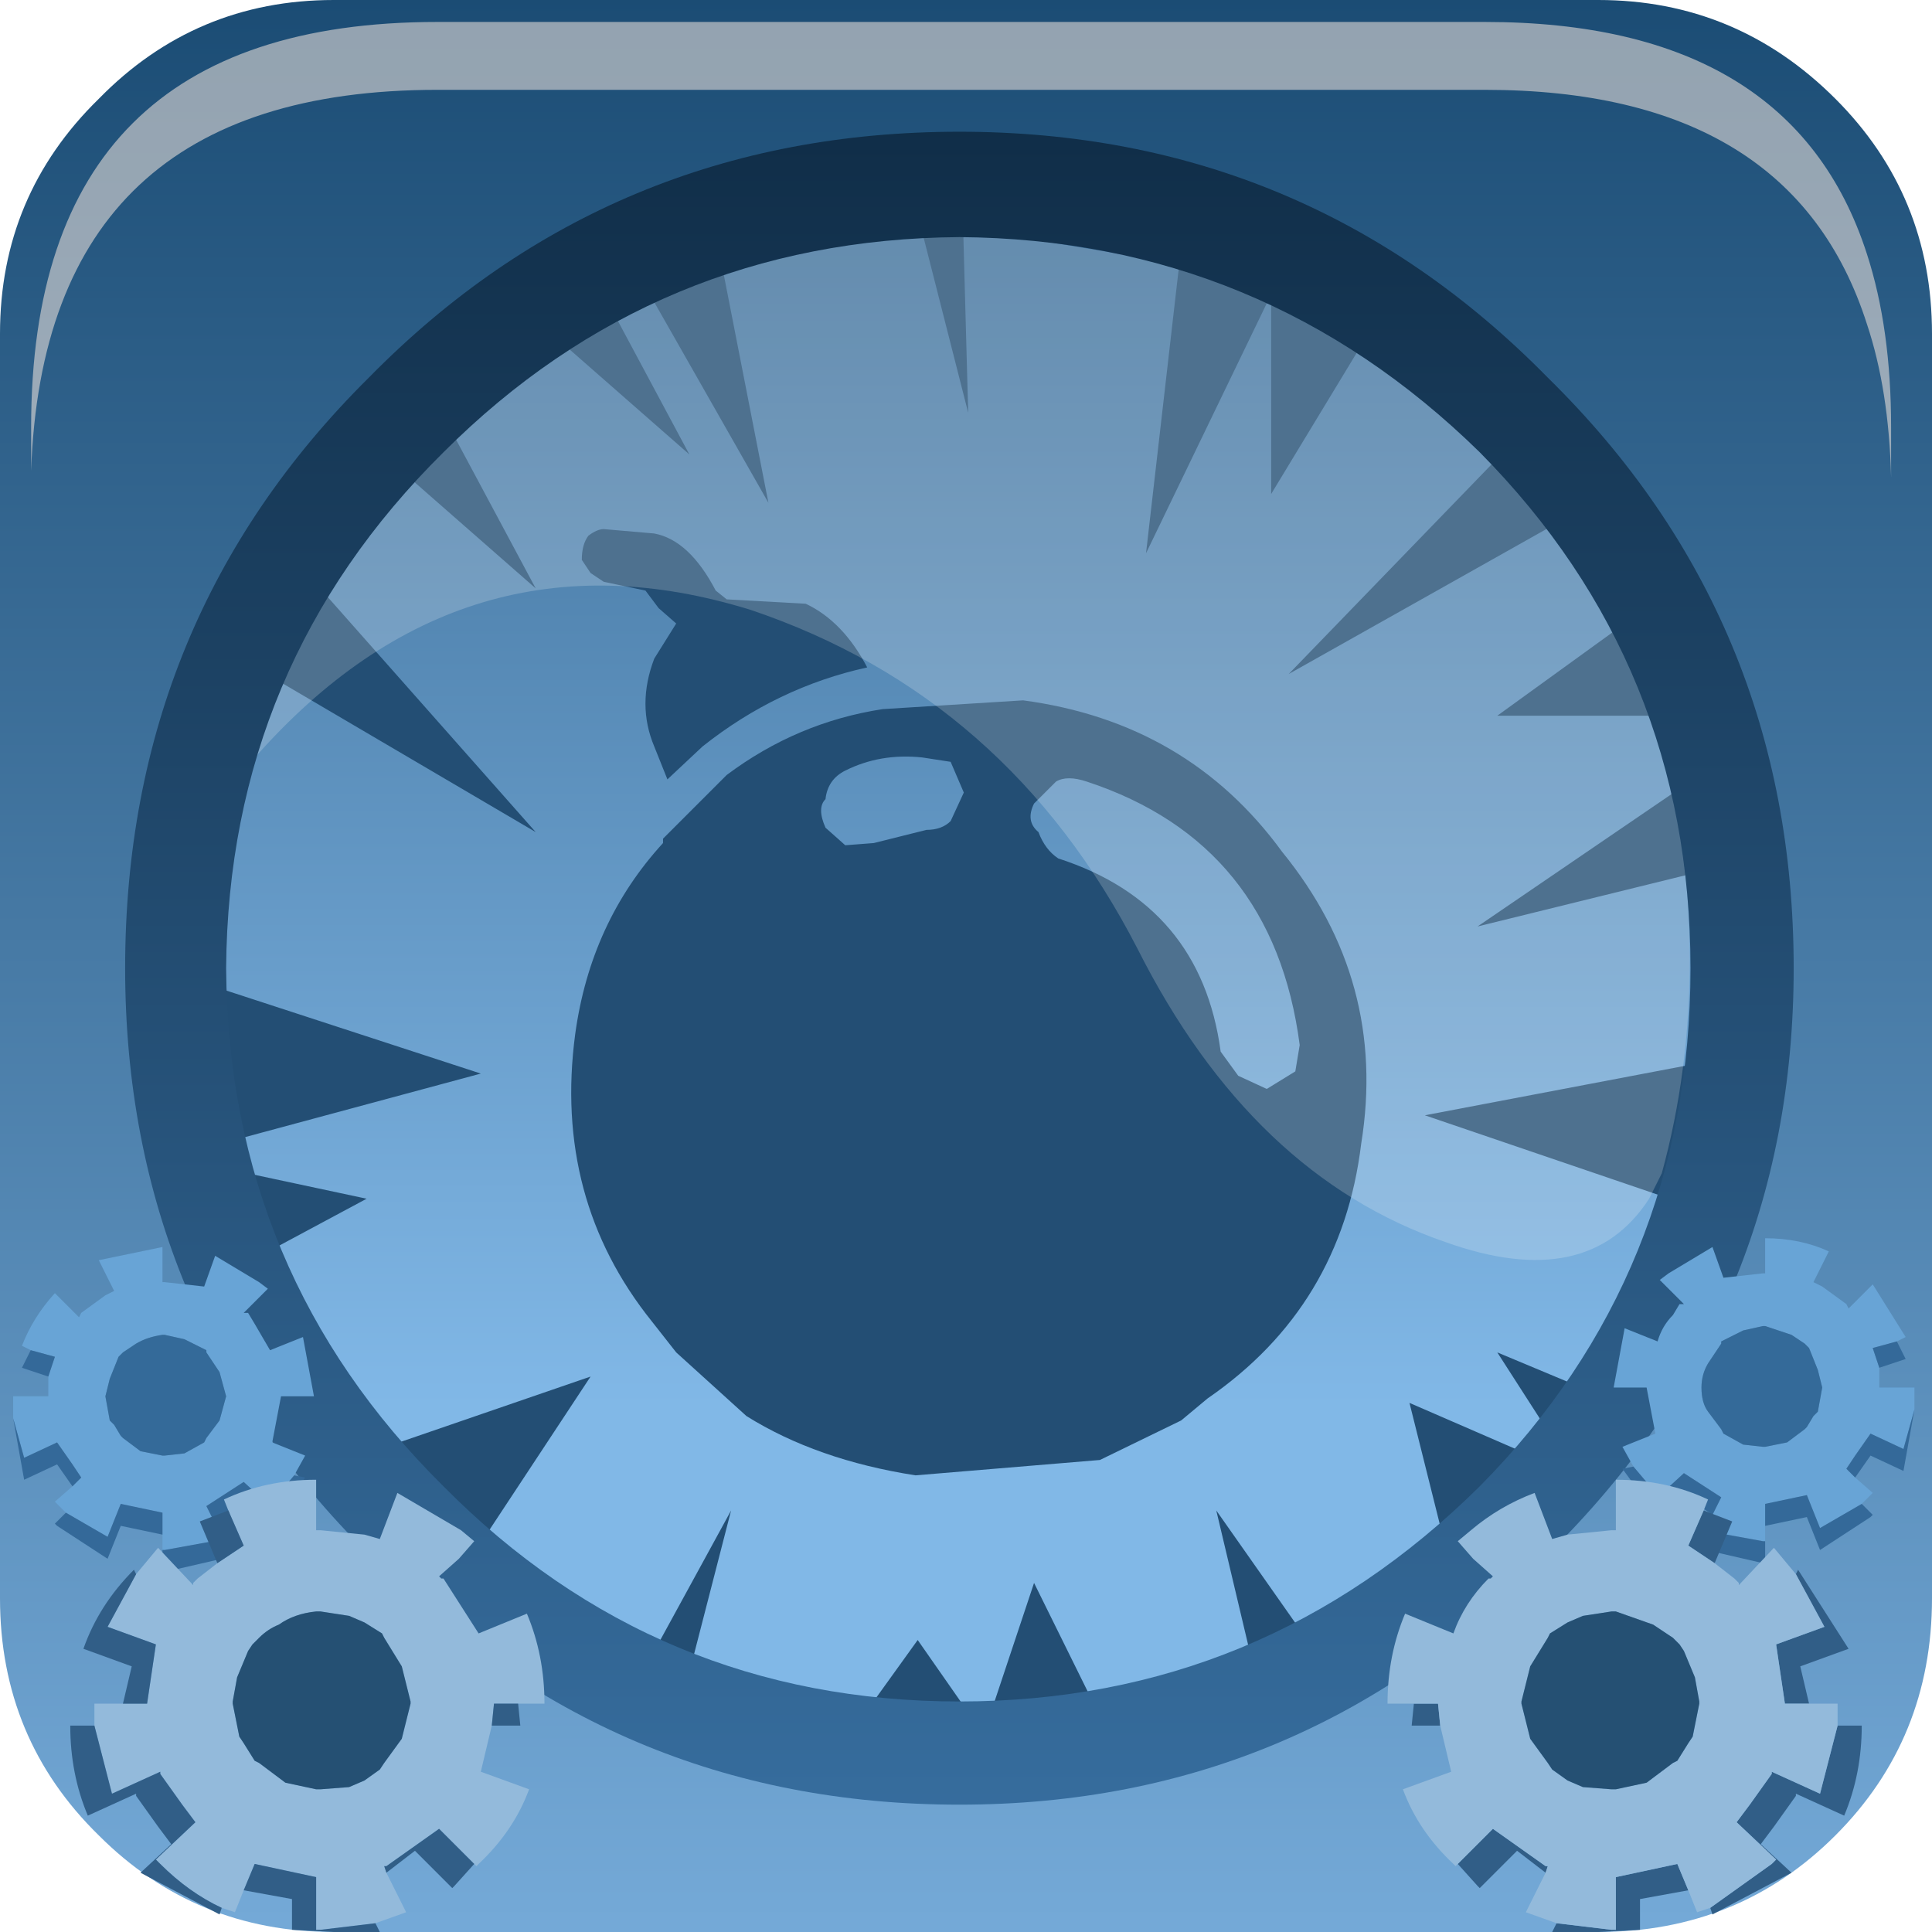 <?xml version="1.0" encoding="UTF-8" standalone="no"?>
<svg xmlns:xlink="http://www.w3.org/1999/xlink" height="66.0px" width="66.0px" xmlns="http://www.w3.org/2000/svg">
  <g transform="matrix(1.5, 0.0, 0.0, 1.5, 0.0, 0.0)">
    <use height="44.0" transform="matrix(1.0, 0.0, 0.0, 1.0, 0.0, 0.0)" width="44.0" xlink:href="#shape0"/>
    <use height="20.15" transform="matrix(1.159, 0.0, 0.0, 1.161, 5.8, 5.3)" width="28.2" xlink:href="#sprite0"/>
    <use height="41.0" transform="matrix(1.0, 0.0, 0.0, 1.0, 0.3, 3.0)" width="43.3" xlink:href="#shape2"/>
    <use height="0.0" transform="matrix(1.212, 0.0, 0.0, 1.212, 1.0, 0.95)" width="0.0" xlink:href="#sprite1"/>
    <use height="8.6" transform="matrix(1.208, 0.0, 0.0, 1.206, 0.709, 0.5)" width="35.05" xlink:href="#sprite2"/>
  </g>
  <defs>
    <g id="shape0" transform="matrix(1.0, 0.0, 0.0, 1.0, 0.0, 0.0)">
      <path d="M41.8 2.25 Q44.0 4.45 44.0 7.6 L44.0 36.4 Q44.0 39.6 41.8 41.8 39.6 44.0 36.4 44.0 L7.6 44.0 Q4.45 44.0 2.25 41.8 0.0 39.6 0.0 36.4 L0.0 7.6 Q0.0 4.45 2.25 2.25 4.45 0.0 7.6 0.0 L36.4 0.0 Q39.55 0.0 41.8 2.25" fill="url(#gradient0)" fill-rule="evenodd" stroke="none"/>
      <path d="M40.6 22.05 Q40.6 29.75 35.2 35.2 29.75 40.6 22.05 40.6 14.3 40.6 8.85 35.2 3.4 29.75 3.4 22.05 3.4 14.3 8.85 8.95 14.3 3.5 22.05 3.5 29.75 3.5 35.2 8.95 40.6 14.4 40.6 22.05" fill="url(#gradient1)" fill-rule="evenodd" stroke="none"/>
      <path d="M21.9 3.9 L22.05 9.4 20.65 3.9 21.9 3.9 M28.95 11.25 L28.95 6.7 26.1 12.6 27.1 3.9 31.95 6.3 28.95 11.25 M35.35 9.15 L36.55 11.3 29.35 15.35 35.35 9.15 M21.95 18.05 L21.65 17.35 21.0 17.25 Q20.05 17.15 19.25 17.55 18.85 17.75 18.8 18.2 18.6 18.4 18.8 18.85 L19.25 19.25 19.9 19.2 21.1 18.9 Q21.45 18.9 21.65 18.7 L21.95 18.05 M28.2 24.5 L28.85 24.8 29.5 24.4 29.6 23.8 Q29.0 19.2 24.75 17.8 24.3 17.65 24.05 17.8 L23.55 18.3 Q23.35 18.7 23.65 18.95 23.8 19.35 24.1 19.55 27.35 20.6 27.8 23.95 L28.2 24.5 M31.0 26.05 Q30.55 29.75 27.5 31.85 L26.9 32.35 25.05 33.25 20.85 33.6 Q18.6 33.25 17.0 32.25 L15.4 30.8 14.85 30.1 Q12.6 27.3 13.1 23.55 13.45 21.0 15.1 19.2 L15.1 19.1 16.55 17.65 Q18.15 16.45 20.1 16.15 L23.3 15.95 Q27.05 16.45 29.2 19.4 31.6 22.35 31.0 26.05 M39.0 17.45 L40.35 19.45 33.65 21.1 39.0 17.45 M37.9 13.55 L39.0 16.3 34.1 16.3 37.9 13.55 M13.05 5.4 L15.7 10.35 11.65 6.8 11.6 6.75 13.05 5.4 M14.0 5.3 L16.15 4.55 17.5 11.45 14.0 5.3 M13.4 12.2 Q13.6 12.05 13.75 12.05 L14.9 12.15 Q15.7 12.3 16.3 13.45 L16.55 13.65 18.35 13.75 Q19.2 14.15 19.75 15.2 17.7 15.65 16.0 17.0 L15.2 17.75 14.9 17.0 Q14.5 16.05 14.9 15.0 L15.4 14.2 15.0 13.85 14.7 13.45 13.75 13.25 13.45 13.05 13.25 12.75 Q13.25 12.4 13.4 12.2 M9.55 8.45 L12.2 13.4 8.15 9.85 8.1 9.8 9.55 8.45 M5.05 14.75 L6.05 12.0 12.2 18.95 5.05 14.75 M3.9 26.35 L3.9 22.15 10.95 24.45 3.9 26.35 8.35 27.3 4.9 29.15 3.9 26.35 M14.0 39.25 L16.65 34.4 15.4 39.25 14.0 39.25 M10.35 36.05 L7.2 33.5 13.45 31.35 10.35 36.05 M40.6 23.85 L39.2 27.7 32.45 25.4 40.6 23.85 M35.9 33.6 L33.2 36.35 32.1 31.95 35.9 33.6 34.1 30.8 37.45 32.2 35.9 33.6 M18.85 40.2 L20.9 37.35 22.4 39.5 23.55 36.05 25.6 40.2 18.85 40.2 M30.3 38.1 L28.85 39.25 27.7 34.4 30.3 38.1" fill="#234e74" fill-rule="evenodd" stroke="none"/>
    </g>
    <linearGradient gradientTransform="matrix(0.0, -0.028, -0.055, 0.0, 22.6, 21.95)" gradientUnits="userSpaceOnUse" id="gradient0" spreadMethod="pad" x1="-819.2" x2="819.2">
      <stop offset="0.024" stop-color="#74a9d7"/>
      <stop offset="1.0" stop-color="#194a72"/>
    </linearGradient>
    <linearGradient gradientTransform="matrix(0.0, -0.017, -0.017, 0.0, 22.0, 18.45)" gradientUnits="userSpaceOnUse" id="gradient1" spreadMethod="pad" x1="-819.2" x2="819.2">
      <stop offset="0.012" stop-color="#81b8e7"/>
      <stop offset="1.0" stop-color="#3d6e98"/>
    </linearGradient>
    <g id="sprite0" transform="matrix(1.0, 0.0, 0.0, 1.0, 0.0, 0.0)">
      <use height="20.15" transform="matrix(1.0, 0.0, 0.0, 1.0, 0.0, 0.0)" width="28.2" xlink:href="#shape1"/>
    </g>
    <g id="shape1" transform="matrix(1.0, 0.0, 0.0, 1.0, 0.0, 0.0)">
      <path d="M27.65 18.45 L27.4 18.95 Q26.2 20.8 23.4 19.8 19.6 18.5 17.35 14.05 14.8 9.1 9.75 7.4 4.1 5.65 0.0 10.3 1.0 6.85 3.7 4.15 7.2 0.65 11.9 0.05 L14.8 0.05 18.4 0.65 Q21.55 1.65 24.05 4.15 28.2 8.3 28.2 14.25 28.2 16.45 27.65 18.45" fill="#ffffff" fill-opacity="0.196" fill-rule="evenodd" stroke="none"/>
    </g>
    <g id="shape2" transform="matrix(1.0, 0.0, 0.0, 1.0, -0.3, -3.0)">
      <path d="M33.7 10.3 Q28.75 5.45 21.85 5.4 14.95 5.45 10.1 10.3 5.2 15.15 5.15 22.05 5.2 29.0 10.1 33.85 14.95 38.75 21.85 38.75 28.75 38.75 33.7 33.85 38.5 29.0 38.5 22.05 38.5 15.15 33.7 10.3 M40.85 22.05 Q40.85 29.9 35.25 35.4 29.75 41.1 21.85 41.1 13.9 41.1 8.4 35.4 2.85 29.9 2.85 22.05 2.85 14.1 8.4 8.6 13.9 3.0 21.85 3.0 29.75 3.0 35.25 8.6 40.85 14.1 40.85 22.05" fill="url(#gradient2)" fill-rule="evenodd" stroke="none"/>
      <path d="M0.7 30.75 L0.5 30.65 Q0.75 30.0 1.25 29.45 L1.8 30.0 1.85 29.9 2.4 29.5 2.6 29.4 2.25 28.7 3.7 28.4 3.7 29.2 3.75 29.2 4.65 29.3 4.9 28.6 5.9 29.2 6.1 29.35 5.55 29.9 5.65 29.9 5.8 30.15 6.15 30.75 6.9 30.45 7.15 31.8 6.4 31.8 6.2 32.85 6.95 33.15 6.7 33.6 6.15 34.25 6.15 34.3 5.55 33.75 4.7 34.3 4.9 34.7 5.05 35.0 4.85 35.1 3.75 35.3 3.7 35.3 3.7 34.95 3.7 34.45 2.75 34.25 2.45 35.0 1.5 34.45 1.3 34.25 1.25 34.2 1.65 33.85 1.85 33.65 1.65 33.35 1.3 32.85 0.55 33.2 0.3 32.3 0.3 31.8 1.1 31.8 1.1 31.35 1.25 30.9 0.7 30.75 M2.4 31.8 L2.5 32.35 2.6 32.45 2.75 32.7 2.8 32.75 3.2 33.05 3.7 33.15 3.75 33.15 4.2 33.1 4.65 32.85 4.7 32.75 5.0 32.35 5.15 31.8 5.0 31.25 4.7 30.8 4.7 30.75 4.4 30.6 4.2 30.5 3.75 30.4 3.7 30.4 Q3.35 30.45 3.1 30.6 L2.8 30.8 2.7 30.9 2.5 31.4 2.4 31.8" fill="#68a4d6" fill-rule="evenodd" stroke="none"/>
      <path d="M0.7 30.75 L1.25 30.9 1.1 31.35 0.5 31.15 0.7 30.75 M0.3 32.3 L0.55 33.2 1.3 32.85 1.65 33.35 1.85 33.65 1.65 33.85 1.3 33.35 0.55 33.7 0.3 32.3 M1.5 34.45 L2.45 35.0 2.75 34.25 3.7 34.45 3.7 34.95 2.75 34.75 2.45 35.5 1.3 34.75 1.25 34.7 1.5 34.45 M3.7 35.3 L3.75 35.3 4.85 35.1 5.05 35.5 3.75 35.8 3.7 35.8 3.7 35.3 M4.9 34.7 L4.7 34.3 5.55 33.75 6.15 34.3 6.15 34.25 6.7 33.6 6.95 33.65 6.15 34.75 6.15 34.8 5.55 34.25 4.9 34.7" fill="#346999" fill-rule="evenodd" stroke="none"/>
      <path d="M2.4 31.8 L2.5 31.4 2.7 30.9 2.8 30.8 3.1 30.6 Q3.35 30.45 3.7 30.4 L3.75 30.4 4.2 30.5 4.4 30.6 4.7 30.75 4.7 30.8 5.0 31.25 5.15 31.8 5.0 32.35 4.7 32.75 4.65 32.85 4.2 33.1 3.75 33.15 3.7 33.15 3.2 33.05 2.8 32.75 2.75 32.7 2.6 32.45 2.5 32.35 2.4 31.8" fill="#346a99" fill-rule="evenodd" stroke="none"/>
      <path d="M5.2 34.4 L5.1 34.15 Q6.05 33.7 7.2 33.7 L7.2 34.85 7.3 34.85 8.3 34.95 8.65 35.05 9.05 34.0 10.5 34.85 10.8 35.1 10.45 35.5 10.0 35.9 10.05 35.95 10.1 35.95 10.9 37.2 12.0 36.75 Q12.4 37.7 12.4 38.8 L11.8 38.8 11.25 38.8 11.2 39.3 10.95 40.35 12.05 40.75 Q11.7 41.7 10.9 42.45 L10.85 42.5 10.8 42.45 10.0 41.65 8.8 42.5 8.75 42.5 8.8 42.65 9.25 43.55 8.55 43.8 7.3 43.95 7.2 43.95 7.2 42.75 5.8 42.45 5.55 43.05 5.35 43.55 5.05 43.45 Q4.3 43.1 3.65 42.45 L3.55 42.35 4.45 41.5 4.15 41.1 3.65 40.4 3.65 40.35 2.55 40.85 2.15 39.3 2.15 38.8 2.8 38.8 3.35 38.8 3.55 37.45 2.45 37.05 3.1 35.85 3.6 35.25 4.4 36.1 4.4 36.05 4.5 35.95 4.95 35.6 5.55 35.2 5.2 34.4 M5.3 38.75 L5.3 38.8 5.45 39.55 5.55 39.7 5.8 40.1 5.9 40.15 6.5 40.6 7.2 40.75 7.3 40.75 7.95 40.7 8.3 40.55 8.65 40.3 8.75 40.15 9.15 39.6 9.35 38.8 9.35 38.75 9.15 37.95 8.75 37.3 8.7 37.2 8.3 36.95 7.95 36.8 7.3 36.7 7.2 36.7 Q6.7 36.75 6.35 37.0 6.1 37.1 5.9 37.3 L5.75 37.45 5.65 37.6 5.4 38.2 5.3 38.75" fill="#93badb" fill-rule="evenodd" stroke="none"/>
      <path d="M5.2 34.4 L5.55 35.2 4.95 35.6 4.55 34.65 5.2 34.4 M3.1 35.85 L2.45 37.05 3.55 37.45 3.35 38.8 2.8 38.8 3.0 37.95 1.9 37.55 Q2.25 36.55 3.05 35.75 L3.1 35.85 M2.15 39.3 L2.55 40.85 3.65 40.35 3.65 40.4 4.15 41.1 4.45 41.5 3.55 42.35 3.65 42.45 Q4.3 43.1 5.05 43.45 L5.0 43.6 3.2 42.65 3.9 42.0 3.6 41.6 3.1 40.9 3.1 40.85 2.0 41.35 Q1.6 40.4 1.6 39.3 L2.15 39.3 M5.55 43.05 L5.8 42.45 7.2 42.75 7.2 43.95 7.3 43.95 8.55 43.8 8.65 44.0 7.6 44.0 6.65 43.95 6.65 43.25 5.55 43.05 M8.8 42.65 L8.75 42.5 8.8 42.5 10.0 41.65 10.8 42.45 10.35 42.95 10.3 43.0 9.45 42.15 8.8 42.65 M11.2 39.3 L11.25 38.8 11.8 38.8 11.85 39.3 11.2 39.3" fill="#315e87" fill-rule="evenodd" stroke="none"/>
      <path d="M5.3 38.75 L5.4 38.2 5.65 37.6 5.75 37.45 5.9 37.3 Q6.1 37.1 6.35 37.0 6.7 36.75 7.2 36.7 L7.3 36.7 7.95 36.8 8.3 36.95 8.7 37.2 8.75 37.3 9.15 37.95 9.35 38.75 9.35 38.8 9.15 39.6 8.75 40.15 8.65 40.3 8.3 40.55 7.95 40.7 7.3 40.75 7.2 40.75 6.5 40.6 5.9 40.15 5.8 40.1 5.55 39.7 5.45 39.55 5.3 38.8 5.3 38.75" fill="#255073" fill-rule="evenodd" stroke="none"/>
      <path d="M37.2 33.4 L36.95 32.95 37.7 32.65 37.5 31.6 36.75 31.6 37.0 30.25 37.75 30.55 Q37.85 30.2 38.1 29.95 L38.25 29.7 38.35 29.7 37.8 29.15 38.0 29.0 39.0 28.4 39.25 29.1 40.15 29.0 40.2 29.0 40.2 28.2 Q41.0 28.2 41.65 28.5 L41.3 29.2 41.5 29.3 42.05 29.7 42.1 29.8 42.65 29.25 43.4 30.45 43.2 30.55 42.65 30.7 42.8 31.15 42.8 31.6 43.6 31.6 43.6 32.1 43.35 33.0 42.6 32.65 42.25 33.15 42.05 33.45 42.25 33.65 42.65 34.0 42.6 34.05 42.4 34.25 41.45 34.8 41.15 34.05 40.2 34.25 40.2 34.75 40.2 35.1 40.15 35.1 39.05 34.9 38.85 34.8 39.0 34.5 39.2 34.1 38.35 33.55 37.75 34.1 37.75 34.05 37.2 33.4 M41.5 31.6 L41.4 31.2 41.2 30.7 41.1 30.6 40.8 30.4 40.2 30.2 40.15 30.2 39.7 30.3 39.5 30.4 39.2 30.55 39.2 30.6 38.9 31.05 Q38.75 31.3 38.75 31.6 38.75 31.95 38.9 32.15 L39.2 32.55 39.25 32.65 39.7 32.9 40.15 32.95 40.2 32.95 40.7 32.85 41.1 32.55 41.15 32.5 41.3 32.25 41.4 32.15 41.5 31.6" fill="#68a4d6" fill-rule="evenodd" stroke="none"/>
      <path d="M41.5 31.6 L41.4 32.15 41.3 32.25 41.15 32.5 41.1 32.55 40.7 32.85 40.2 32.95 40.15 32.95 39.7 32.9 39.25 32.65 39.2 32.55 38.9 32.15 Q38.75 31.95 38.75 31.6 38.75 31.3 38.9 31.05 L39.2 30.6 39.2 30.55 39.5 30.4 39.7 30.3 40.15 30.2 40.2 30.2 40.8 30.4 41.1 30.6 41.2 30.7 41.4 31.2 41.5 31.6" fill="#346a99" fill-rule="evenodd" stroke="none"/>
      <path d="M43.2 30.55 L43.4 30.95 42.8 31.15 42.65 30.7 43.2 30.55 M43.6 32.1 L43.35 33.5 42.6 33.15 42.25 33.65 42.05 33.45 42.25 33.15 42.6 32.65 43.35 33.0 43.6 32.1 M42.4 34.25 L42.65 34.5 42.6 34.55 41.45 35.3 41.15 34.55 40.2 34.75 40.2 34.25 41.15 34.05 41.45 34.8 42.4 34.25 M40.2 35.1 L40.2 35.6 40.15 35.6 38.85 35.3 39.05 34.9 40.15 35.1 40.2 35.1 M39.0 34.5 L38.35 34.05 37.75 34.6 37.75 34.55 36.95 33.45 37.2 33.4 37.75 34.05 37.75 34.1 38.35 33.55 39.2 34.1 39.0 34.5" fill="#346999" fill-rule="evenodd" stroke="none"/>
      <path d="M41.2 38.8 L40.65 38.8 40.45 37.45 41.55 37.05 40.9 35.85 40.95 35.75 42.1 37.55 41.0 37.95 41.2 38.8 M39.05 35.6 L38.45 35.2 38.8 34.4 39.45 34.65 39.05 35.6 M32.2 38.8 L32.75 38.8 32.8 39.3 32.15 39.3 32.2 38.8 M33.2 42.45 L34.0 41.65 35.2 42.5 35.25 42.5 35.2 42.65 34.55 42.15 33.7 43.0 33.65 42.95 33.2 42.45 M35.45 43.8 L36.7 43.95 36.8 43.95 36.8 42.75 38.2 42.45 38.45 43.05 37.35 43.25 37.35 43.95 36.4 44.0 35.35 44.0 35.45 43.8 M38.95 43.45 L40.35 42.45 40.45 42.35 39.55 41.5 39.85 41.1 40.35 40.4 40.35 40.35 41.45 40.85 41.85 39.3 42.4 39.3 Q42.4 40.4 42.0 41.35 L40.9 40.85 40.9 40.9 40.4 41.6 40.1 42.0 40.8 42.65 39.0 43.6 38.95 43.45" fill="#315e87" fill-rule="evenodd" stroke="none"/>
      <path d="M40.9 35.85 L41.55 37.05 40.45 37.45 40.65 38.8 41.2 38.8 41.85 38.8 41.85 39.3 41.45 40.85 40.35 40.35 40.35 40.4 39.85 41.1 39.55 41.5 40.45 42.35 40.35 42.45 38.95 43.45 38.65 43.55 38.45 43.05 38.2 42.45 36.8 42.75 36.8 43.95 36.7 43.95 35.45 43.8 34.75 43.55 35.2 42.65 35.25 42.5 35.2 42.5 34.0 41.65 33.2 42.45 33.15 42.5 33.1 42.45 Q32.3 41.7 31.95 40.75 L33.05 40.35 32.8 39.3 32.75 38.8 32.2 38.8 31.6 38.8 Q31.6 37.7 32.0 36.75 L33.1 37.2 Q33.35 36.5 33.9 35.95 L33.95 35.95 34.0 35.9 33.55 35.5 33.2 35.1 33.5 34.85 Q34.15 34.3 34.95 34.0 L35.35 35.05 35.7 34.95 36.7 34.85 36.8 34.85 36.8 33.7 Q37.95 33.7 38.9 34.15 L38.8 34.4 38.45 35.2 39.05 35.6 39.5 35.95 39.6 36.05 39.6 36.1 40.4 35.25 40.9 35.85 M38.7 38.75 L38.6 38.2 38.35 37.6 38.25 37.45 38.1 37.3 37.65 37.0 36.8 36.7 36.7 36.7 36.05 36.8 35.7 36.95 35.3 37.2 35.25 37.3 34.85 37.95 34.65 38.75 34.65 38.8 34.85 39.6 35.25 40.15 35.35 40.3 35.7 40.55 36.05 40.7 36.7 40.75 36.8 40.75 37.5 40.6 38.1 40.15 38.2 40.1 38.45 39.7 38.55 39.55 38.7 38.8 38.7 38.75" fill="#93badb" fill-rule="evenodd" stroke="none"/>
      <path d="M38.7 38.75 L38.7 38.8 38.55 39.55 38.45 39.7 38.2 40.1 38.1 40.15 37.5 40.6 36.8 40.75 36.7 40.75 36.05 40.7 35.7 40.55 35.35 40.3 35.25 40.15 34.85 39.6 34.65 38.8 34.65 38.75 34.85 37.95 35.25 37.3 35.3 37.2 35.7 36.95 36.05 36.8 36.7 36.7 36.8 36.7 37.65 37.0 38.1 37.3 38.25 37.45 38.35 37.6 38.6 38.2 38.7 38.75" fill="#255073" fill-rule="evenodd" stroke="none"/>
    </g>
    <linearGradient gradientTransform="matrix(0.0, 0.025, -0.023, 0.0, 22.1, 22.15)" gradientUnits="userSpaceOnUse" id="gradient2" spreadMethod="pad" x1="-819.2" x2="819.2">
      <stop offset="0.008" stop-color="#0f2c46"/>
      <stop offset="0.984" stop-color="#376e9f"/>
      <stop offset="1.0" stop-color="#4a8ac2"/>
    </linearGradient>
    <g id="sprite2" transform="matrix(1.0, 0.0, 0.0, 1.0, 0.2, 0.0)">
      <use height="10.4" transform="matrix(0.828, 0.0, 0.0, 0.827, -0.2, 0.0)" width="42.35" xlink:href="#shape3"/>
    </g>
    <g id="shape3" transform="matrix(1.0, 0.0, 0.0, 1.0, 0.0, 0.0)">
      <path d="M42.35 9.25 L42.35 10.4 Q42.3 8.4 41.8 6.9 40.1 1.55 33.1 1.55 L9.25 1.55 Q0.3 1.55 0.0 10.25 L0.0 9.25 Q0.0 0.0 9.25 0.0 L33.1 0.0 Q40.1 0.0 41.8 5.3 42.35 7.0 42.35 9.25" fill="#e7deda" fill-opacity="0.588" fill-rule="evenodd" stroke="none"/>
    </g>
  </defs>
</svg>

